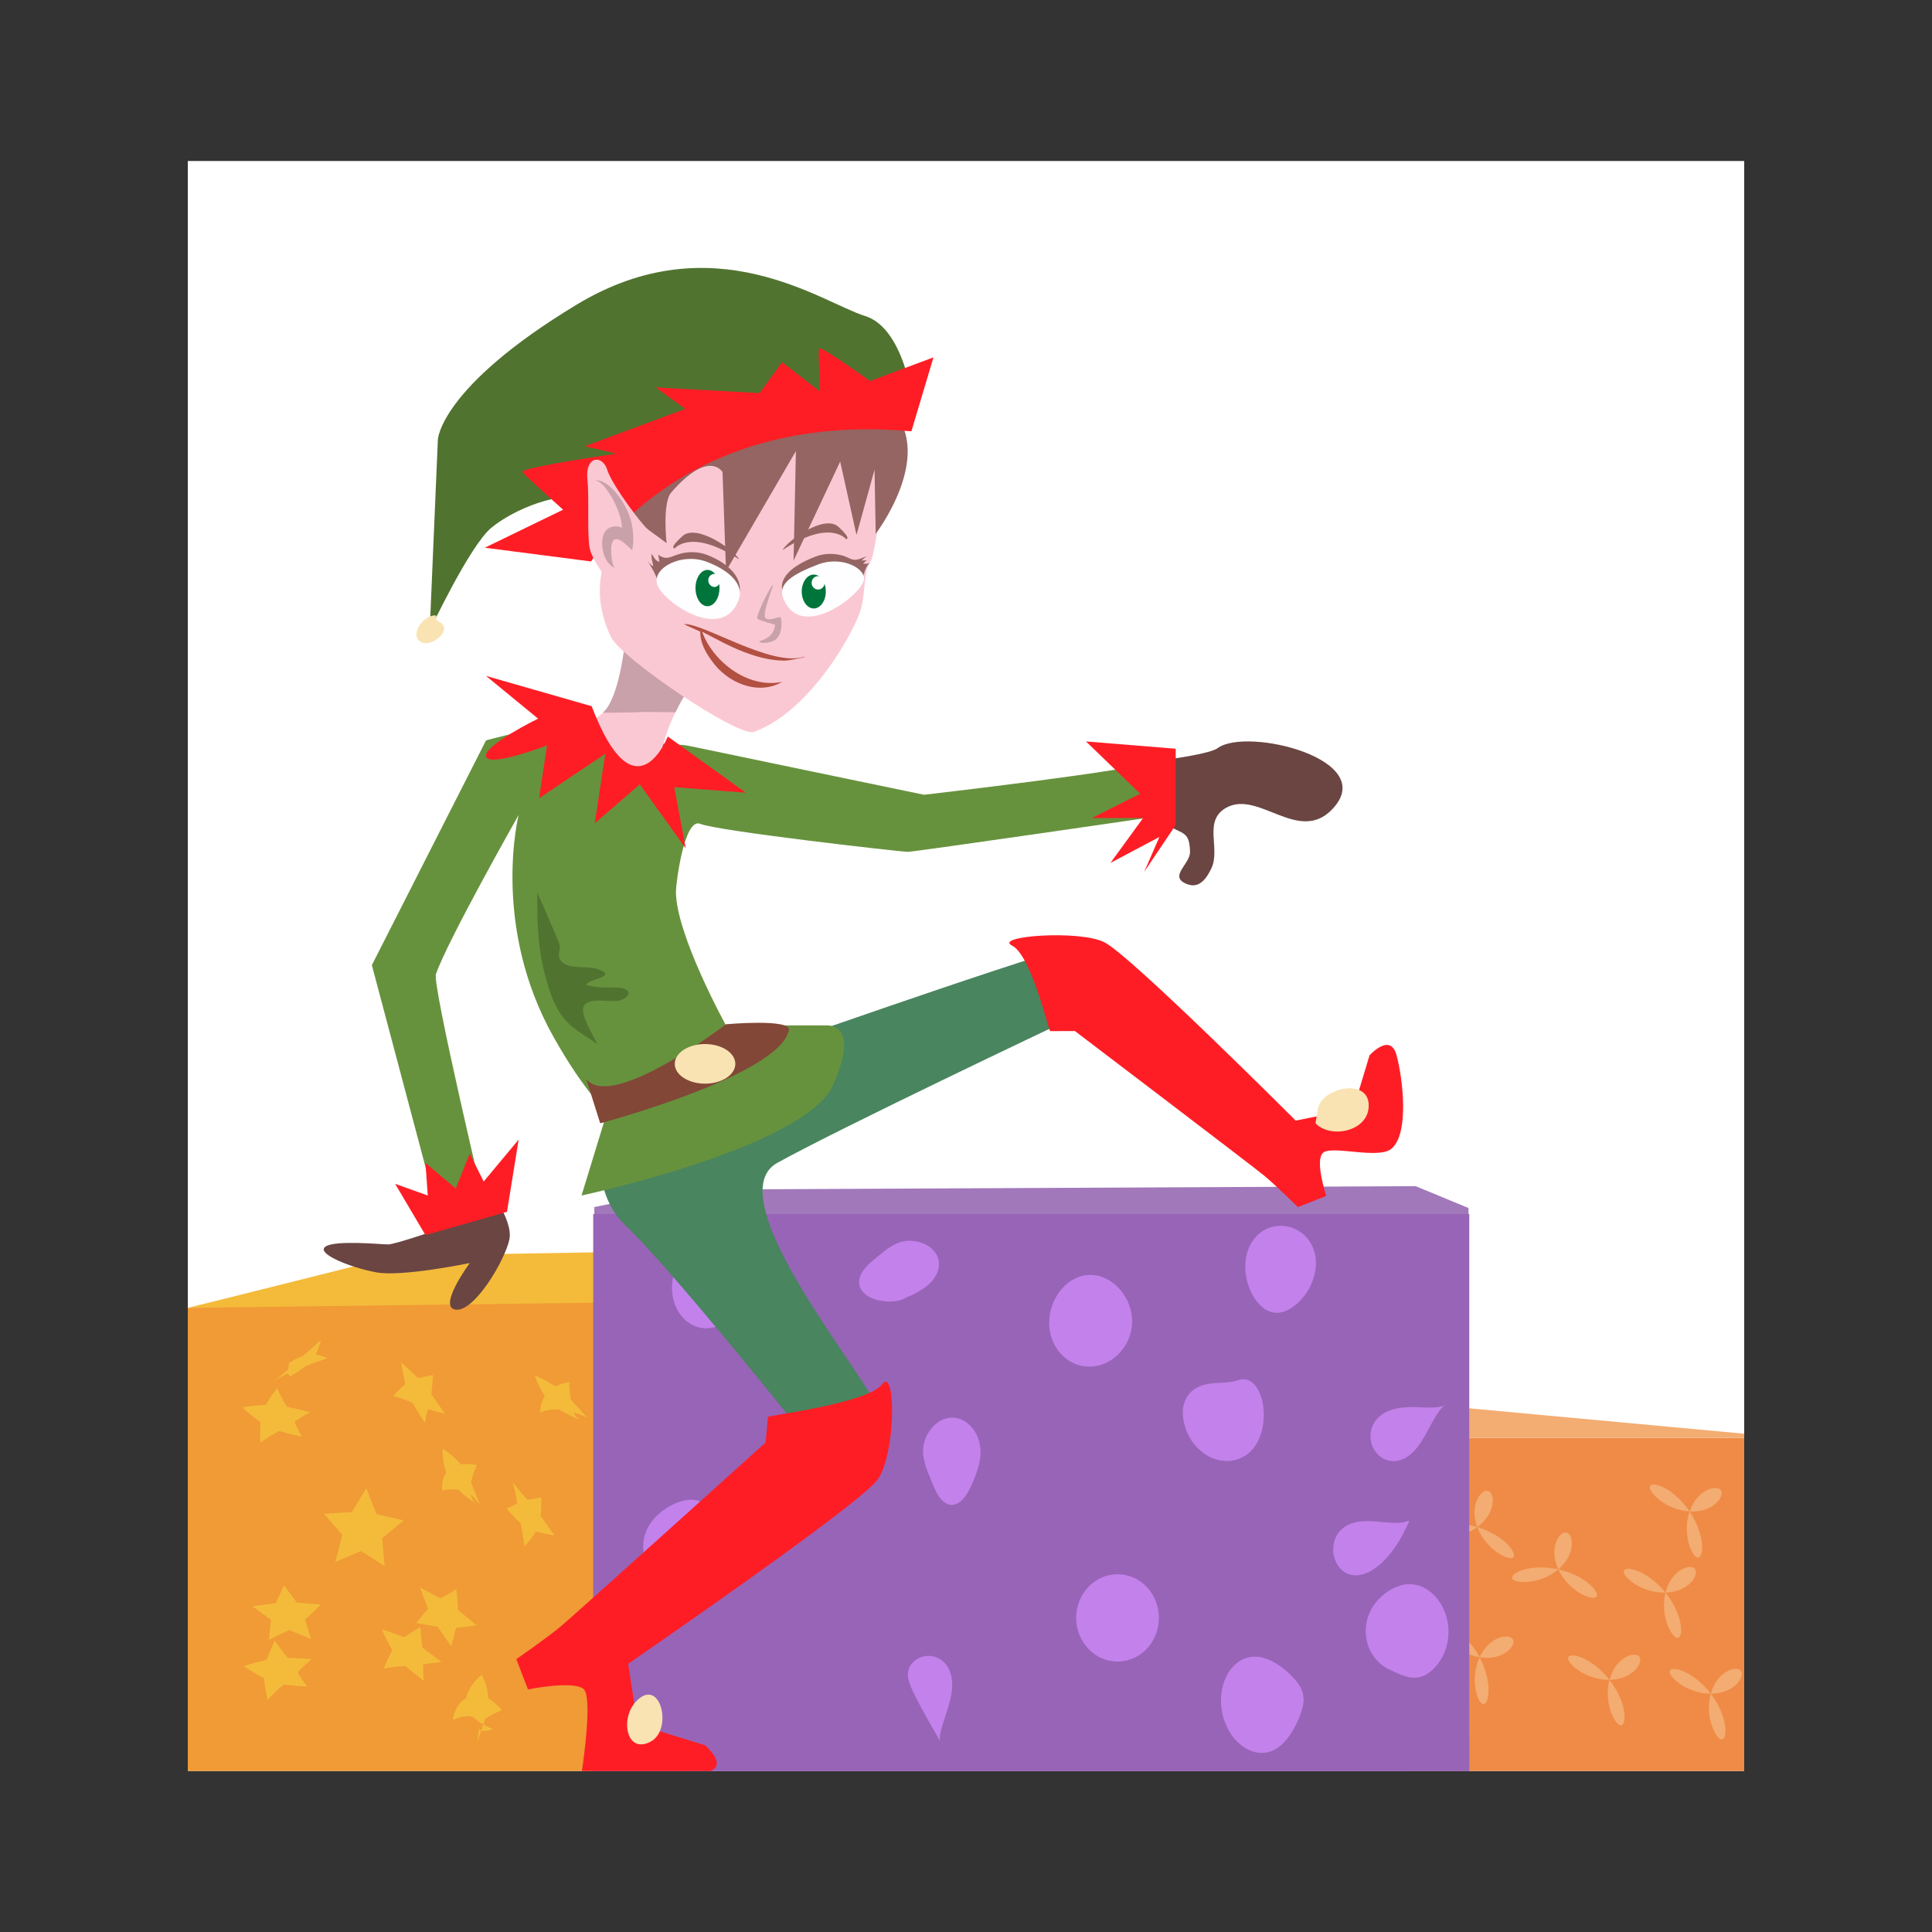 <svg:svg xmlns:svg="http://www.w3.org/2000/svg" enable-background="new 0 0 668 691" height="829.2" version="1.1" viewBox="-80.6 -69.1 829.2 829.2" width="829.2" x="0px" y="0px" xml:space="preserve">
<svg:rect x="-80.6" y="-69.1" width="829.2" height="829.2" fill="#333333" stroke="none"/>
<svg:symbol id="Deleted_Symbol" viewBox="-35.722 -48.606 71.443 97.213">
	<svg:g>
		<svg:g>
			<svg:g>
				<svg:g>
					<svg:path d="M11.848,7.991c0.263-1.996-0.724-4.814-3.999-9.173C-0.735-12.603-8.237-39.56-1.132-48.606       c0,0-0.93,5.205,2.871,12.287c0,0,1.978-4.678,7.533-10.262c0,0-1.226,9.189-0.37,18.727c0.72,8.054,2.176,16.015,6.124,22.283       c0.545,1.443,1.224,3.27,1.822,4.979C17.79,2.093,15.073,5.389,11.848,7.991z" fill="#ED1C24" />
					<svg:path d="M20.048,5.805c-1.955,3.022-5.155,5.154-7.465,6.401C10.997,13.058-0.53,21.35-5.73,29.169       l-4.442-0.709c0,0,11.072-11.104,15.285-14.234c2.604-1.936,6.312-3.005,6.735-6.234c3.226-2.603,5.942-5.898,5.001-8.584       c-0.599-1.709-1.277-3.536-1.822-4.979c1.299,2.063,2.863,3.939,4.764,5.576c0.014,0.012,0.022,0.023,0.036,0.038       C20.552,1.66,21.208,4.01,20.048,5.805z" fill="#D0181F" />
					<svg:path d="M11.198,15.786C4.079,19.266,1.7,27.958,1.326,30.301l-7.057-1.131       c5.2-7.82,16.728-16.112,18.313-16.963c2.31-1.248,5.51-3.379,7.465-6.401c1.16-1.794,0.504-4.145-0.222-5.762       C27.433,6.642,18.308,12.315,11.198,15.786z" fill="#96080B" />
				</svg:g>
				<svg:g>
					<svg:path d="M2.77,13.549c2.822,5.595-1.907,14.566-1.907,14.566l-0.646,0.066l-6.852,6.586       c4.699-11.038,0.192-7.002,2.156-11.51c1.723-3.957-0.565-8.439-7.553-13.386c3.447,0.59,6.625,0.729,8.263,0.908       C-1.483,11.035,1.341,12.649,2.77,13.549z" fill="#D0181F" />
					<svg:path d="M-3.77,10.78c-1.638-0.179-4.816-0.318-8.263-0.908c-2.685-1.9-6.062-3.867-10.172-5.902       c-14.811-7.318-4.1-27.384,0.064-34.673c4.16-7.296,2.888-13.38,2.888-13.38c3.308,3.586,3.956,12.238,3.956,12.238       c4.234-3.377,6.889-9.395,6.889-9.395c2.317,9.902-12.918,27.543-14.295,36.514C-24.076,4.243-0.569,7.651,2.616,13.217       c0.061,0.106,0.098,0.223,0.153,0.332C1.341,12.649-1.483,11.035-3.77,10.78z" fill="#ED1C24" />
				</svg:g>
				<svg:g>
					<svg:path d="M-29.872,37.61c-1.718,0.655-3.464,1.822-4.984,3.037c0.018-0.028,0.028-0.056,0.045-0.087       c0.301-0.468,0.631-1.017,0.975-1.605c1.142-1.967,2.436-4.527,3.438-7.174c0.98-0.654,2.422-1.846,2.936-3.477       c0.5-1.586-0.496-3.689-1.424-5.475c-0.125-0.756-0.344-1.453-0.693-2.064c-0.904-1.584-1.853-4.016-2.544-6.51       c-0.543-1.96-0.923-3.952-1.001-5.597c3.545,5.804,10.104,11.296,12.086,15.924C-18.39,30.766-25.235,35.841-29.872,37.61z" fill="#D0181F" />
					<svg:path d="M-5.853,34.212c-0.012-0.076-0.172-0.102-1.423,1.288c-1.601,1.778-14.737,12.169-21.849,13.06       c-4.209,0.525-8.468-3.503-5.732-7.913c1.521-1.215,3.267-2.382,4.984-3.037c4.637-1.769,11.482-6.845,8.832-13.027       c-1.982-4.628-8.541-10.121-12.086-15.924c-0.13-2.833,0.649-4.625,3.104-3.397c0.044,0.021,0.096,0.049,0.141,0.073       c-0.684,0.062-1.186,0.384-1.055,1.259c0.315,2.1,18.099,11.634,22.811,15.427c0.284,0.375,0.513,0.729,0.671,1.037       C-5.401,27.169-5.819,33.736-5.853,34.212z" fill="#ED1C24" />
					<svg:path d="M-27.464,28.305c-0.514,1.63-1.955,2.823-2.936,3.477c1.182-3.135,1.938-6.391,1.512-8.951       C-27.96,24.615-26.964,26.718-27.464,28.305z" fill="#96080B" />
				</svg:g>
				<svg:g>
					<svg:path d="M18.261,28.336C19.726,25.245,30.41,16.639,33.021,9.94c-0.165,1.35-0.479,2.842-0.888,4.314       c-0.691,2.495-1.64,4.926-2.543,6.509c-0.35,0.612-0.568,1.309-0.693,2.064c-0.928,1.786-1.926,3.889-1.426,5.475       c0.516,1.63,1.955,2.823,2.938,3.476c1,2.647,2.297,5.207,3.438,7.175c0.342,0.588,0.672,1.136,0.975,1.604       c0.639,1.004,0.903,1.983,0.9,2.9c-0.979-0.85-2.738-1.674-5.76-2.762C24.441,38.712,16.272,32.53,18.261,28.336z" fill="#D0181F" />
					<svg:path d="M29.132,48.56C22.022,47.668,8.886,37.278,7.286,35.5c-1.252-1.389-1.413-1.364-1.425-1.288       c-0.034-0.477-0.452-7.043,1.603-11.154c0.158-0.308,0.389-0.662,0.67-1.037c4.713-3.793,22.495-13.326,22.811-15.426       c0.131-0.875-0.371-1.197-1.052-1.259c0.044-0.024,0.094-0.052,0.14-0.073c2.805-1.404,3.42,1.143,2.989,4.678       c-2.611,6.699-13.296,15.304-14.761,18.396c-1.988,4.194,6.181,10.376,11.701,12.362c3.021,1.088,4.781,1.912,5.76,2.762       C35.714,46.61,32.414,48.969,29.132,48.56z" fill="#ED1C24" />
					<svg:path d="M27.472,28.304c-0.5-1.586,0.498-3.689,1.426-5.475c-0.426,2.56,0.33,5.817,1.512,8.951       C29.427,31.126,27.987,29.934,27.472,28.304z" fill="#96080B" />
				</svg:g>
				<svg:path d="M30.944,6.594c0.131-0.875-0.371-1.197-1.052-1.259C24.535,8.059,11.685,17.31,8.134,22.021      C12.847,18.227,30.629,8.694,30.944,6.594z" fill="#531658" />
				<svg:path d="M-5.856,34.256c0,0,0.002-0.026,0.004-0.043C-5.85,34.23-5.856,34.256-5.856,34.256z" fill="#ED1C24" />
				<svg:path d="M-30.937,6.594c-0.131-0.875,0.371-1.197,1.055-1.259c5.357,2.724,18.208,11.975,21.756,16.686      C-12.838,18.229-30.621,8.694-30.937,6.594z" fill="#531658" />
				<svg:path d="M-31.239,43.114c0,0-0.495,2.233,1.736,2.481c2.23,0.247,17.357-8.43,17.357-8.43      s-11.406,5.454-13.887,5.206C-28.513,42.124-30.495,41.379-31.239,43.114z" fill="#FBC8B4" />
				<svg:path d="M12.676,37.088c0,0,12.132,9.419,18.392,9.419c0.694,0,2.271-3.76-0.354-2.839      C27.157,44.911,12.676,37.088,12.676,37.088z" fill="#FBC8B4" />
				<svg:path d="M5.907,31.708c0,0,8.156,5.902,8.677,4.861c0.522-1.043-6.249-4.517-6.249-4.517      s5.034,0.867,5.207,0.177c0.175-0.695-6.42-1.737-6.42-1.737s6.596-2.604,6.596-3.298s-6.249,1.563-6.249,1.563      s6.769-7.811,5.901-8.159c-0.866-0.346-6.076,5.556-6.77,6.423C5.907,27.889,5.907,31.708,5.907,31.708z" fill="#96080B" />
				<svg:path d="M-6.244,31.709c0,0-8.157,5.901-8.681,4.861c-0.52-1.043,6.25-4.516,6.25-4.516      s-5.034,0.866-5.206,0.176c-0.175-0.695,6.421-1.736,6.421-1.736s-6.596-2.604-6.596-3.299c0-0.695,6.25,1.563,6.25,1.563      s-6.77-7.811-5.903-8.158c0.868-0.347,6.076,5.555,6.771,6.421C-6.244,27.89-6.244,31.709-6.244,31.709z" fill="#96080B" />
				<svg:g>
					<svg:path d="M7.45,24.077c-0.048,0.619-0.113,1.455-0.2,2.404c-8.144-2.135-13.556-0.992-15.791-0.26       c-0.074-0.779-0.08-1.51-0.018-2.165C-4.608,23.528,1.462,23.085,7.45,24.077z" fill="#D0181F" />
					<svg:path d="M-8.558,24.056c0.141-1.455,0.662-2.493,1.814-2.594c4.088-0.356,14.395,0,14.217,2.307       c-0.008,0.094-0.016,0.205-0.023,0.308C1.462,23.085-4.608,23.528-8.558,24.056z" fill="#96080B" />
					<svg:path d="M7.25,26.481c-0.272,2.969-0.754,6.922-1.554,7.953c-1.098,1.418-10.308,1.601-11.553,0.535       c-0.734-0.633-2.34-5.114-2.684-8.748C-6.306,25.489-0.894,24.346,7.25,26.481z" fill="#ED1C24" />
				</svg:g>
				<svg:path d="M-5.724,33.099c0,0,0.868,1.213,4.688,1.213c3.818-0.001,6.422-1.388,6.422-1.388      s-0.347-1.563-2.081-1.044c-1.737,0.523-3.647,1.911-5.556,1.044C-4.16,32.054-6.243,31.362-5.724,33.099z" fill="#FBC8B4" />
				<svg:path d="M-31.845,6.899c0,0,1.88,3.928,11.445,8.713C-20.399,15.612-31.673,11.682-31.845,6.899z" fill="#FBC8B4" />
				<svg:path d="M17.005,18.342c0,0,15.543-8.197,15.201-10.931C32.206,7.411,19.054,16.976,17.005,18.342z" fill="#FBC8B4" />
			</svg:g>
		</svg:g>
	</svg:g>
</svg:symbol>
<svg:g id="Layer_2">
	<svg:path d="M668,0c0,37,0,691,0,691c-114,0-640,0-668,0C0,691,0,37,0,0H668z" fill="#FFFFFF" />
</svg:g>
<svg:g id="Layer_3">
	<svg:g>
		<svg:path d="M0,492.236c6-0.015,215.943-0.563,215.943-0.563s48.029-21.991,49.029-23.683    c1-1.691-176.043,1.973-176.043,1.973S4,491.318,0,492.208V492.236z" fill="#F4BB3A" />
		<svg:path d="M0,691c0-15,0-198.79,0-198.79c23-0.279,217.943-2.741,217.943-2.741S215.231,676,215.014,691H0z" fill="#F09B36" />
		<svg:g>
			<svg:polygon fill="#F4BB3A" points="76.61,569.591 81.007,580.75 92.692,583.455 83.438,591.084 84.477,603.034 74.36,596.59      63.317,601.27 66.319,589.658 58.456,580.602 70.427,579.869    " />
			<svg:g>
				<svg:path d="M148.859,521.179c3.118,1.319,6.042,2.923,8.807,4.713c2.049-0.861,4.073-1.435,6.077-1.844      c-0.031,2.649,0.19,5.239,0.714,7.683c2.35,2.496,4.662,5.029,6.93,7.595c-1.806-0.891-3.695-1.644-5.646-2.175      c0.235,0.781,0.606,1.425,1.097,1.924c0.476,0.513,1.032,0.936,1.634,1.25c-3.102-1.187-6.101-2.673-8.952-4.44      c-2.726-0.255-5.619,0.154-8.229,1.245c-0.101-2.483,0.718-4.919,1.891-7.131C151.417,527.304,150.007,524.308,148.859,521.179z      " fill="#F4BB3A" />
			</svg:g>
			<svg:g>
				<svg:g>
					<svg:path d="M83.277,630.243c3.249,1.006,6.429,2.14,9.551,3.37c2.305-1.604,4.633-3.056,6.97-4.427       c0.2,2.995,0.476,5.966,0.898,8.859c2.761,2.04,5.504,4.099,8.237,6.175c-2.641,0.247-5.261,0.565-7.884,1.042       c-0.137,2.483-0.057,4.866,0.304,7.038c-2.71-1.991-5.34-4.109-7.891-6.334c-3.06,0.079-6.183,0.418-9.341,1.127       c1.003-2.771,2.261-5.415,3.666-7.928C86.145,636.305,84.653,633.314,83.277,630.243z" fill="#F4BB3A" />
				</svg:g>
				<svg:g>
					<svg:path d="M99.639,612.234l8.836,4.683c2.299-1.267,4.563-2.548,6.768-3.928c0.379,2.917,0.595,5.918,0.753,8.925       l7.956,6.543c-2.995,0.482-5.909,0.814-8.79,1.106c-0.753,2.675-1.476,5.313-2.098,7.896c-1.967-2.756-3.911-5.534-5.84-8.324       c-3.051-0.589-6.114-1.148-9.222-1.62c1.686-2.119,3.402-4.178,5.102-6.202C101.959,618.275,100.819,615.238,99.639,612.234z" fill="#F4BB3A" />
				</svg:g>
			</svg:g>
			<svg:g>
				<svg:path d="M23.372,534.91c3.383-0.522,6.765-0.878,10.13-1.081c1.472-2.535,3.109-4.909,4.828-7.148      c1.231,2.811,2.624,5.481,4.172,7.967c3.343,0.76,6.684,1.557,10.013,2.39c-2.289,1.145-4.531,2.482-6.705,4.04      c0.921,2.325,2.013,4.494,3.243,6.486c-3.296-0.714-6.57-1.546-9.824-2.497c-2.743,1.427-5.431,3.103-8.029,5.025      c-0.203-2.926-0.208-5.881,0.004-8.829C28.508,539.34,25.881,537.212,23.372,534.91z" fill="#F4BB3A" />
			</svg:g>
			<svg:g>
				<svg:path d="M139.504,567.157c1.969,2.569,4.086,5.046,6.303,7.446c1.916-0.243,3.912-0.638,5.936-1.056      c-0.05,2.662-0.083,5.312-0.284,8.015c1.964,2.812,3.95,5.611,5.953,8.398c-2.631-0.521-5.337-1.069-7.968-1.795      c-1.336,2.197-2.999,4.385-4.984,6.464c-0.398-3.384-0.938-6.714-1.633-10.021c-2.24-1.922-4.226-4.031-5.91-6.281      c1.557-0.619,3.037-1.349,4.468-2.235C140.956,573.059,140.301,570.073,139.504,567.157z" fill="#F4BB3A" />
			</svg:g>
			<svg:g>
				<svg:g>
					<svg:path d="M24.034,645.997c3.262-1.057,6.542-1.96,9.828-2.749c1.041-2.814,2.198-5.508,3.402-8.143       c1.811,2.527,3.671,5,5.614,7.326c3.429,0.144,6.86,0.309,10.287,0.498c-2.077,1.848-4.094,3.734-6.01,5.748       c1.263,2.309,2.675,4.391,4.216,6.071c-3.362-0.126-6.737-0.422-10.1-0.868c-2.474,1.914-4.838,4.101-6.974,6.669       c-0.833-3.095-1.304-6.229-1.549-9.319C29.782,649.665,26.878,647.894,24.034,645.997z" fill="#F4BB3A" />
				</svg:g>
				<svg:g>
					<svg:path d="M27.783,620.308c3.325-0.422,6.648-0.853,9.971-1.322c1.21-2.531,2.374-5.059,3.413-7.641       c1.965,2.325,3.827,4.829,5.636,7.38l10.272,0.821c-2.224,2.293-4.475,4.402-6.726,6.448c0.848,2.834,1.688,5.626,2.582,8.316       c-3.163-1.24-6.317-2.51-9.469-3.793c-2.882,1.354-5.758,2.73-8.622,4.201c0.249-2.895,0.557-5.752,0.862-8.572       C33.068,624.178,30.435,622.213,27.783,620.308z" fill="#F4BB3A" />
				</svg:g>
			</svg:g>
			<svg:g>
				<svg:path d="M91.548,515.548c2.482,2.21,4.88,4.485,7.24,6.789c2.223-0.458,4.367-0.833,6.458-1.288      c-0.105,2.696-0.435,5.457-0.698,8.181l5.833,8.479c-2.519-0.626-4.871-1.354-7.226-2.015c-0.721,2.078-1.195,4.1-1.3,5.944      c-1.886-2.759-3.66-5.622-5.306-8.551c-2.628-1.24-5.41-2.291-8.413-2.967c1.629-1.906,3.406-3.613,5.206-5.135      C92.634,521.87,92.065,518.719,91.548,515.548z" fill="#F4BB3A" />
			</svg:g>
			<svg:g>
				<svg:path d="M35.364,524.678c2.633-1.801,5.164-3.773,7.568-5.897c0.146-0.447,0.254-0.915,0.359-1.371      c0.068-0.494,0.085-1.028,0.083-1.578c1.978-1.111,3.943-2.252,6.171-3.006c2.57-2.266,5.107-4.569,7.612-6.911      c-0.509,2.239-1.262,4.346-2.278,6.299c1.723,0.323,3.447,0.879,5.112,1.66c-3.206,0.995-6.355,2.117-9.43,3.361      c-1.08,0.874-2.285,1.724-3.39,2.444c-1.116,0.73-2.271,1.392-3.414,1.98c-0.187-0.465-0.451-0.895-0.793-1.263      C40.343,521.583,37.79,523.019,35.364,524.678z" fill="#F4BB3A" />
			</svg:g>
			<svg:g>
				<svg:path d="M126.081,649.667c1.943,3.314,2.699,6.79,2.906,10.15c2.533,1.516,4.296,3.325,5.885,5.162      c-2.675,0.942-5.242,2.116-7.254,3.721c-1.025,3.271-2.145,6.512-3.353,9.717c0.147-1.936,0.415-3.694,0.772-5.571      c0.314,0.657,1.502,1.092,2.803,0.93c1.307-0.14,2.417-0.617,3.225-0.783c-3.128-1.155-6.1-2.785-8.527-5.089      c-1.261-0.51-2.767-0.546-4.266-0.282c-1.508,0.264-3.015,0.811-4.479,1.502c0.193-1.458,0.537-3.039,1.37-4.732      c0.805-1.671,2.284-3.492,4.292-4.639c0.359-1.854,1.237-3.728,2.422-5.434C123.056,652.61,124.523,651.059,126.081,649.667z" fill="#F4BB3A" />
			</svg:g>
			<svg:g>
				<svg:path d="M109.421,552.642c2.932,1.913,5.549,4.185,7.691,6.736c2.584-0.276,4.847-0.043,7.013,0.305      c-1.155,2.462-2.126,4.984-2.541,7.47c1.314,3.169,2.552,6.365,3.714,9.586c-1.227-1.505-2.121-3.187-3.79-4.236      c0.241,1.52,1.119,2.899,2.153,3.711c-2.541-1.608-5.076-3.567-7.466-5.85c-0.552-0.118-1.101-0.188-1.625-0.212l-1.669-0.019      c-0.599,0.007-1.203,0.047-1.819,0.125c-0.286,0.046-0.661,0.072-0.893,0.162c-0.225,0.093-0.437,0.203-0.635,0.332      l-0.272-0.587l-0.137-0.295c-0.015-0.087-0.009-0.167-0.015-0.25c-0.018-0.332-0.019-0.662-0.004-0.992      c0.029-0.66,0.091-1.324,0.241-1.977c0.276-1.31,0.826-2.59,1.614-3.731C109.784,559.704,109.281,556.245,109.421,552.642z" fill="#F4BB3A" />
			</svg:g>
		</svg:g>
	</svg:g>
	<svg:g>
		<svg:path d="M668,691c-43,0-144,0-144,0c0-17,0-143,0-143s101,0,144,0V691z" fill="#EF8B46" />
		<svg:path d="M668,546.247c-42-3.849-137.207-12.696-137.207-12.696l-82.688-4.182L524.5,548c0,0,100.5,0,143.5,0    V546.247z" fill="#F3AC71" />
		<svg:g>
			<svg:g>
				<svg:path d="M554.426,642.176c4.276-9.236,12.882-10.328,14.324-7.613      C570.193,637.277,564.475,643.8,554.426,642.176c-10.049-1.623-16.89-10.173-15.821-12.482      C539.674,627.384,548.653,631.316,554.426,642.176c5.772,10.86,4.008,20.503,1.496,20.098      C553.409,661.867,550.149,651.413,554.426,642.176z" fill="#F3AC71" />
			</svg:g>
			<svg:g>
				<svg:path d="M610.173,651.875c2.624-9.835,10.914-12.39,12.802-9.963      C624.863,644.338,620.351,651.747,610.173,651.875c-10.179,0.128-18.388-7.118-17.731-9.577S602.619,642.169,610.173,651.875      c7.553,9.706,7.473,19.509,4.929,19.541C612.557,671.447,607.548,661.71,610.173,651.875z" fill="#F3AC71" />
			</svg:g>
			<svg:g>
				<svg:path d="M588.215,604.462c-4.26-9.245,0.49-16.504,3.492-15.842      C594.709,589.282,595.967,597.865,588.215,604.462s-18.697,6.261-19.763,3.948C567.388,606.1,576.204,601.814,588.215,604.462      c12.01,2.648,18.207,10.244,16.269,11.893C602.546,618.004,592.474,613.707,588.215,604.462z" fill="#F3AC71" />
			</svg:g>
			<svg:g>
				<svg:path d="M634.199,614.438c2.469-9.875,10.718-12.56,12.644-10.164S644.373,614.148,634.199,614.438      c-10.175,0.289-18.498-6.828-17.881-9.297C616.936,602.672,626.493,604.852,634.199,614.438      c7.705,9.586,7.779,19.388,5.236,19.461C636.891,633.97,631.729,624.313,634.199,614.438z" fill="#F3AC71" />
			</svg:g>
			<svg:g>
				<svg:path d="M653.65,657.832c2.73-9.806,11.048-12.271,12.91-9.824C668.422,650.455,663.829,657.813,653.65,657.832      c-10.179,0.018-18.31-7.318-17.627-9.77C636.707,645.611,646.203,648.044,653.65,657.832c7.447,9.787,7.261,19.588,4.716,19.593      C655.821,677.429,650.919,667.638,653.65,657.832z" fill="#F3AC71" />
			</svg:g>
			<svg:g>
				<svg:path d="M644.556,579.602c3.302-9.628,11.749-11.601,13.464-9.049      C659.734,573.104,654.719,580.181,644.556,579.602c-10.162-0.579-17.848-8.379-17.022-10.787      C628.358,566.409,637.695,569.395,644.556,579.602c6.861,10.208,6.1,19.98,3.56,19.836      C645.574,599.293,641.255,589.23,644.556,579.602z" fill="#F3AC71" />
			</svg:g>
			<svg:g>
				<svg:path d="M553.435,586.313c-3.562-9.535,1.714-16.422,4.658-15.539S561.654,580.31,553.435,586.313      c-8.22,6.004-19.11,4.856-20.001,2.472C532.544,586.402,541.653,582.782,553.435,586.313      c11.78,3.532,17.396,11.566,15.342,13.067C566.721,600.881,556.996,595.849,553.435,586.313z" fill="#F3AC71" />
			</svg:g>
		</svg:g>
	</svg:g>
	<svg:g>
		<svg:path d="M174.002,691c0.031-16,0.472-242.043,0.472-242.043l37.411-7.479l315.093-1.489l22.7,9.388    c0,0,0.301,225.623,0.322,241.623H174.002z" fill="#A178BA" />
		<svg:path d="M174,691c0-16,0-239,0-239h376c0,0,0,223,0,239H174z" fill="#9864B7" />
		<svg:g>
			<svg:g>
				<svg:path d="M460.027,547.89c1.902-4.777,2.09-9.755,1.473-13.929c-0.643-4.182-2.225-7.638-4.519-9.577      c-1.148-0.967-2.355-1.454-3.615-1.515c-0.634-0.032-1.275,0.044-1.953,0.205c-0.679,0.152-1.361,0.453-2.18,0.631      c-1.624,0.399-3.601,0.566-5.698,0.664c-2.105,0.111-4.322,0.167-6.667,0.707c-2.379,0.549-4.743,1.611-6.527,3.455      c-1.798,1.827-3.044,4.456-3.268,7.638c-0.125,1.572,0.056,3.342,0.398,5c0.345,1.664,0.879,3.284,1.567,4.797      c1.379,3.035,3.365,5.668,5.773,7.699c4.833,4.058,10.396,5.026,15.027,3.769C454.512,556.179,458.135,552.648,460.027,547.89z" fill="#C381EB" />
			</svg:g>
			<svg:g>
				<svg:path d="M520.242,611.443c-2.357,0.718-4.463,1.898-6.319,3.29c-1.854,1.396-3.46,3.035-4.757,4.872      c-2.594,3.665-3.962,8.197-3.53,13.04c0.433,4.835,2.579,9.011,5.732,11.899c1.581,1.459,3.411,2.562,5.438,3.43      c2.027,0.927,4.145,1.986,6.523,2.578c2.382,0.594,4.857,0.604,7.15-0.449c2.304-1.108,4.35-2.894,5.995-5.006      c3.296-4.253,5.052-9.95,4.516-15.969c-0.532-6.011-3.281-11.249-7.177-14.594c-1.945-1.67-4.169-2.849-6.491-3.386      C524.999,610.604,522.595,610.727,520.242,611.443z" fill="#C381EB" />
			</svg:g>
			<svg:g>
				<svg:path d="M300.999,466.412c-2.075,1.378-3.891,2.941-5.581,4.347c-1.697,1.391-3.226,2.669-4.409,4.031      c-2.383,2.678-3.463,5.562-2.575,8.288c0.889,2.716,3.579,4.711,7.269,5.707c3.641,0.848,8.552,1.532,13.016-1.188      c0.563-0.246,1.118-0.47,1.664-0.677c0.551-0.176,1.029-0.46,1.546-0.751l2.934-1.711c1.889-1.076,3.469-2.45,4.704-3.917      c2.465-2.949,3.504-6.42,2.436-9.695c-1.065-3.264-4.073-5.75-8.065-6.861c-1.982-0.537-4.234-0.756-6.471-0.378      C305.236,463.999,303.07,465.034,300.999,466.412z" fill="#C381EB" />
			</svg:g>
			<svg:g>
				<svg:path d="M223.8,600.036c2.521-4.443,3.436-9.314,3.073-13.555c-0.372-4.248-2.011-7.864-4.827-9.984      c-2.829-2.123-6.31-2.378-10.059-1.333c-3.72,1.077-7.843,3.315-11.347,6.946c-3.492,3.617-5.381,8.313-5.178,13.009      c0.168,4.668,2.314,9.16,5.967,11.895c3.657,2.75,8.069,3.252,12.11,1.924C217.593,607.615,221.284,604.473,223.8,600.036z" fill="#C381EB" />
			</svg:g>
			<svg:g>
				<svg:path d="M327.247,660.329c0.597-2.507,0.93-4.966,0.817-7.285c-0.108-2.315-0.658-4.488-1.688-6.326      c-1.975-3.679-6.369-5.978-10.795-4.858c-2.187,0.542-4.121,1.886-5.297,3.651c-1.2,1.776-1.472,3.849-0.999,6.018      c0.459,2.181,1.54,4.563,2.835,7.168l1.015,1.982l1.265,2.383l2.04,3.787c1.723,3.173,2.998,5.402,4.271,7.524      c0.616,1.037,1.195,2.023,1.562,2.807c0.374,0.779,0.499,1.306,0.493,1.303c-0.029,0.021-0.281-2.134,0.661-5.446      C324.26,669.714,326.012,665.335,327.247,660.329z" fill="#C381EB" />
			</svg:g>
			<svg:g>
				<svg:path d="M339.598,559.296c0.602-2.506,0.82-4.997,0.518-7.356c-0.29-2.354-1.071-4.56-2.195-6.429      c-2.256-3.748-5.823-6.146-9.779-6.174c-3.956-0.033-7.624,2.305-10.065,6.084c-1.204,1.883-2.122,4.137-2.422,6.529      c-0.287,2.388,0.069,4.875,0.785,7.346c0.716,2.474,1.688,4.726,2.547,6.813c0.845,2.089,1.606,3.988,2.494,5.569      c1.742,3.169,3.909,5.118,6.399,5.137c2.489,0.019,4.75-1.896,6.677-5.042c0.97-1.574,1.87-3.452,2.736-5.553      C338.145,564.12,338.995,561.806,339.598,559.296z" fill="#C381EB" />
			</svg:g>
			<svg:g>
				<svg:path d="M483.187,479.448c1.561-4.894,1.332-9.95-0.766-14.106c-2.059-4.148-6.058-7.338-10.98-8.14      c-4.924-0.813-9.573,0.953-12.709,4.211c-3.171,3.267-4.89,7.982-4.88,13.146c0.01,5.184,1.633,9.85,3.856,13.335      c2.254,3.495,5.059,5.811,8.278,6.343c3.221,0.526,6.483-0.803,9.615-3.39C478.696,488.249,481.621,484.361,483.187,479.448z" fill="#C381EB" />
			</svg:g>
			<svg:g>
				<svg:path d="M529.506,549.52c1.376-2.144,2.51-4.309,3.564-6.271c1.05-1.965,2.029-3.734,2.946-5.148      c0.912-1.42,1.753-2.479,2.398-3.146c0.639-0.671,1.065-0.941,1.065-0.938c0.001,0.003-0.438,0.249-1.281,0.471      c-0.84,0.229-2.074,0.427-3.566,0.495c-1.495,0.075-3.231,0.022-5.122-0.06c-1.896-0.077-3.949-0.181-6.182-0.069      c-1.224,0.063-2.435,0.183-3.64,0.389c-1.191,0.206-2.446,0.498-3.529,0.893c-2.215,0.784-4.185,2.008-5.662,3.654      c-1.475,1.637-2.479,3.7-2.788,5.918c-0.324,2.215,0.031,4.585,1.091,6.684c1.059,2.101,2.698,3.702,4.557,4.625      c1.855,0.936,3.931,1.191,5.921,0.819c1.999-0.37,3.91-1.363,5.622-2.818C526.62,553.563,528.134,551.659,529.506,549.52z" fill="#C381EB" />
			</svg:g>
			<svg:g>
				<svg:path d="M469.292,679.885c1.884-1.662,3.348-3.65,4.579-5.646c1.218-1.994,2.223-4.015,3.024-5.896      c1.597-3.812,2.421-7.021,1.8-10.138c-0.619-3.109-2.648-5.823-5.589-8.682c-1.472-1.409-3.185-2.829-5.097-4.1      c-1.916-1.265-4.056-2.388-6.437-3.02c-2.373-0.629-4.777-0.675-7.092,0.025c-2.312,0.695-4.509,2.144-6.345,4.31      c-1.835,2.157-3.285,5.03-4.059,8.358c-0.785,3.323-0.882,7.096-0.117,10.896c0.759,3.799,2.319,7.232,4.333,9.969      c2.031,2.738,4.489,4.779,7.044,5.97c2.557,1.197,5.153,1.559,7.541,1.152C465.265,682.685,467.416,681.541,469.292,679.885z" fill="#C381EB" />
			</svg:g>
			<svg:g>
				<svg:path d="M382.83,516.927c9.538,2.547,19.182-4.138,21.779-13.766c1.318-4.833,0.717-9.558-1.225-13.743      c-1.957-4.159-5.241-7.903-9.747-9.971c-4.485-2.06-9.461-1.79-13.776,0.699c-4.313,2.456-7.852,7.04-9.369,12.616      C367.479,503.973,373.359,514.4,382.83,516.927z" fill="#C381EB" />
			</svg:g>
			<svg:g>
				<svg:path d="M514.066,600.036c3.469-3.662,5.902-7.704,7.55-10.844c0.825-1.569,1.453-2.912,1.896-3.87      c0.436-0.963,0.683-1.53,0.607-1.68c-0.082-0.16-0.515,0.087-1.388,0.34c-0.86,0.261-2.159,0.499-3.776,0.53      c-3.251,0.131-7.71-0.731-12.608-0.773c-2.448-0.002-4.79,0.272-6.891,1.017c-2.099,0.738-3.95,1.961-5.334,3.682      c-1.388,1.71-2.274,3.928-2.478,6.321c-0.208,2.383,0.282,4.906,1.393,7.009c1.107,2.119,2.68,3.591,4.397,4.416      c1.726,0.831,3.604,1.021,5.499,0.715C506.735,606.278,510.606,603.69,514.066,600.036z" fill="#C381EB" />
			</svg:g>
			<svg:g>
				<svg:path d="M229.976,499.002c4.379-2.348,7.63-5.895,9.926-9.045c2.268-3.21,3.572-6.018,3.294-8.422      c-0.28-2.418-2.156-4.279-5.034-6.636c-1.433-1.156-3.116-2.411-4.986-3.632c-1.876-1.216-3.961-2.404-6.288-3.227      c-2.321-0.82-4.684-1.164-6.99-0.829c-2.307,0.326-4.533,1.341-6.456,3.027c-1.923,1.68-3.497,4.025-4.492,6.786      c-0.986,2.753-1.375,5.906-1.004,9.063c0.735,6.358,4.28,11.242,8.527,13.407C220.754,501.734,225.625,501.338,229.976,499.002z      " fill="#C381EB" />
			</svg:g>
			<svg:ellipse cx="399.041" cy="625.294" fill="#C381EB" rx="17.756" ry="18.74" />
		</svg:g>
	</svg:g>
</svg:g>
<svg:g id="Layer_4">
	<svg:path d="M180,408c0,0-11,31,8,49s71,83,71,83l-13,21l37,5c0,0,21-15,12-33s-67.322-88.932-42-103   c27-15,122-60,122-60l27.5,6l18.5-5c0,0-25-35-32-36s-126,41-135,44S180,408,180,408z" fill="#49855E" />
	<svg:path d="M128,248.667l-49,96.458l30,112.938L128,451c0,0-23.128-97.272-21.5-102c5-14.516,35.5-68.333,35.5-68.333   S130,328,157,376.004c13.735,24.42,23,31.998,23,31.998l-11,35.999c0,0,96-20.5,108-47.5s-3-25.5-3-25.5h-43   c0,0-21.5-38.897-21.5-57.5c0-3,3.5-32,10.5-29s86,12,89,12s109-15.469,109-15.469s-5-26.016-6-23.016s-96,13.992-96,13.992   s-94-19.508-101-21.004c-5.948-1.271-20.577,0.222-27-6.002C177.333,234.667,128,248.667,128,248.667z" fill="#67923D" />
	<svg:path d="M171,394l6,19c0,0,77.092-20.462,81-40c1-5-27-2.5-27-2.5S182,408,171,394z" fill="#824737" />
	<svg:ellipse cx="222" cy="387.5" fill="#F9E3B2" rx="13" ry="8.5" />
	<svg:path d="M412.002,258c0.285-0.033,26.02-3.016,29.998-6c12.346-9.245,70.234,4.827,48.939,26.477   c-14.201,14.438-31.156-8.16-44.859-1.111c-10.734,5.555-2.555,17.715-6.847,26.397c-1.837,3.717-4.823,8.662-10.229,6.632   c-8.471-3.181,1.236-8.533,1.144-13.841c-0.163-9.421-3.451-7.343-10.638-12.144c-6.804-4.545-6.921-1.106-9.147-9.808   C410.059,273.412,410.971,258.159,412.002,258z" fill="#6A4542" />
	<svg:path d="M103,444l24-6c0,0,13,16,11,25s-15,31-23,30s6-20,6-20s-29,6-40,4s-26-8-22-11s24-1,27-1s23-6.938,23-6.938   L103,444z" fill="#6A4542" />
	<svg:polygon fill="#FF1D25" points="424,252.25 385.5,249.125 408.75,271.563 388,282 410,282 396,301.25 417,290.125 410.5,305.063    424,285  " />
	<svg:polygon fill="#FF1D25" points="137,451 102,461 89,439 103,444 102,430 115,441 121,426 127,438 142,420  " />
	<svg:g>
		<svg:path d="M203.407,263.255C199.734,249.024,216,224.749,216,224.749l-28.333-18.416c0,0-2.099,21.764-8.396,29.298    c-6.296,7.534-19.938,7.534-19.938,7.534S205.358,270.814,203.407,263.255z" fill="#FAC8D3" />
		<svg:g>
			<svg:path d="M196.062,236.468c4.416,0,8.831,0.146,13.247,0.131c3.325-6.818,6.691-11.851,6.691-11.851     l-28.333-18.416c0,0-2.099,21.764-8.396,29.298c-0.338,0.405-0.701,0.784-1.079,1.146     C184.17,236.808,190.129,236.731,196.062,236.468z" fill="#C9A1AA" />
		</svg:g>
	</svg:g>
	<svg:path d="M173.333,234l-45.33-13l22.33,18.333c0,0-23.467,11.505-22.33,16.28c1.138,4.774,26.167-4.774,26.167-4.774   l-3.413,22.677l28.443-19.097l-4.551,29.839l19.341-16.709L213.711,295l-4.931-26.258l30.718,2.387L206,247   C206,247,192,283,173.333,234z" fill="#FF1D25" />
	<svg:g>
		<svg:path d="M303,99c0,4-7,69-10,73s-2,12-4,20s-21,44-46,53c-6.785,2.442-56.75-31.5-61.25-40.5    C177.627,196.254,174,183,180,169s5-48,5-48L303,99z" fill="#FAC8D3" />
		<svg:path d="M302.5,107c18,20-7.25,53-7.25,53l-0.5-27.5l-7.75,28l-7-31.5l-20,42.5l1-47L231,176l-1.5-42.5    c0,0-5.75-10-22,8.75c-3.943,4.55-2,21.75-2,21.75s-25-18.5-27-19s-27-13-27-13L302.5,107z" fill="#946562" />
		<svg:g>
			<svg:path d="M255.5,185.5c-2.361-6.239,3.5-11.75,14-15.75c3.834-1.461,8.128-1.456,12.03-0.254     c1.485,0.458,2.981,1.55,4.498,1.662c1.915,0.142,4.109-1.193,5.921-1.666c-1.079,0.301-1.977,1.275-2.77,1.974     c0.777-0.001,1.479-0.101,2.27-0.145c-0.592,0.431-1.156,0.929-1.599,1.478c0.98,0.08,2.076,0.142,2.915-0.316     c-2.942,2.585-2.275,6.331-4.419,9.036c-1.745,2.201-4.544,4.547-6.864,6.11c-5.152,3.47-12.069,7.334-18.5,5.467     C259.252,192.015,256.842,189.047,255.5,185.5z" fill="#946562" />
			<svg:path d="M236.39,186.5c2.396-6.239-3.044-13.5-13.701-17.5c-3.74-1.404-7.929-1.445-11.748-0.327     c-3.695,1.081-5.592,2.947-9.123,0.22c0.369,1.003,0.354,2.131,0.621,3.119c-1.855-0.34-2.499-2.16-3.401-3.499     c-0.13,2.098,0.385,3.545,0.77,5.429c-1.213-0.502-2.225-1.934-2.825-3.041c1.38,2.545,3.658,5.88,4.394,8.599     C203.406,187,229.286,205,236.39,186.5z" fill="#946562" />
			<svg:path d="M255.5,187.5c-2.361-6.239,4.5-10.333,15-14.333S292,175.25,290,180.5     C287.237,187.753,262.5,206,255.5,187.5z" fill="#FEFDFF" />
			<svg:ellipse cx="268.667" cy="184.775" fill="#00753B" rx="5.167" ry="7.275" />
			<svg:ellipse cx="270.525" cy="181.053" fill="#FFFFFF" rx="2.787" ry="2.876" />
			<svg:path d="M255.25,167c2.236-4.153,18-15.5,24-10s3.25,5.25,3.25,5.25S275.5,153.5,255.25,167z" fill="#946562" />
		</svg:g>
		<svg:g>
			<svg:path d="M236.39,188.5c2.396-6.239-3.067-12.5-13.723-16.5s-23.176,2.532-21.29,9.5     C203.406,189,229.286,207,236.39,188.5z" fill="#FEFDFF" />
			<svg:ellipse cx="223.047" cy="183.292" fill="#00753B" rx="5.149" ry="7.792" />
			<svg:path d="M223.382,179.943c0,1.501,1.186,2.891,2.618,2.891c1.431,0,2.564-1.389,2.564-2.891     s-1.159-2.718-2.59-2.718C224.542,177.225,223.382,178.441,223.382,179.943z" fill="#FFFFFF" />
			<svg:path d="M236.644,171c-2.27-4.153-18.268-15.5-24.357-10s-3.298,5.25-3.298,5.25S216.092,157.5,236.644,171z" fill="#946562" />
		</svg:g>
		<svg:path d="M251,182c1.164-1.331-5,12.75-3,14.25s6-1.25,6.5-0.25s1,8.25-3.25,10s-6.748,0.259-5.75,0    c6.75-1.75,6.5-7,6.5-7s-6.5-1.75-7.5-2.5S249.25,184,251,182z" fill="#C9A1AA" />
		<svg:path d="M264.102,212.869c-13.9,4.193-42.969-14.615-51.102-14.121c1.428,0.925,3.996,1.811,6.938,3.258    c-0.061,4.182,1.809,8.253,4.92,12.471c6.59,9.506,19.881,15.125,30.25,9.076c-15.372,3.12-30.13-9.507-34.349-21.518    c5.827,2.935,12.887,7.098,20.77,9.708c4.681,1.586,9.442,2.613,13.911,2.666C257.201,214.797,268.401,212.205,264.102,212.869    C263.589,212.956,264.613,212.778,264.102,212.869z" fill="#B25041" />
	</svg:g>
	<svg:g>
		<svg:path d="M311.861,107.99c0,0-3.123-35.935-21.263-41.496c-18.14-5.562-64.997-40.31-123.655-4.876    c-58.657,35.434-59.612,57.901-59.612,57.901l-3.509,82.078c0,0,17.121-36.442,26.436-44.17    c9.315-7.729,30.103-16.743,42.72-12.048c12.618,4.695,21.475-1.275,21.475-1.275l43.911-24.827L311.861,107.99z" fill="#517330" />
		<svg:path d="M310.556,116.024l9.482-31.74l-27.261,10.165c0,0-21.382-15.485-21.846-13.974    c-0.463,1.512,0.449,18.495,0.449,18.495l-16.311-12.608l-9.682,13.239l-44.572-2.419l12.727,9.194l-43.124,16.051L184,125.598    c0,0-41.866,6.018-40.318,7.98c1.548,1.963,17.395,16.083,17.395,16.083l-33.614,16.321l45.656,5.894    C173.12,171.875,211.306,106.93,310.556,116.024z" fill="#FF1D25" />
		<svg:path d="M106.71,196.995c-0.084-0.654,0.005-1.277-0.123-1.922c-5.282-0.738-11.907,8.652-6.323,11.514    c4.211,2.158,13.621-5.06,7.97-8.628" fill="#F9E3B2" />
	</svg:g>
	<svg:g>
		<svg:path d="M199.5,160c-3.5-2-17.5-21-19.5-27.5s-9.5-6-8.5,4S171,163,173,168s8.866,16.996,16.25,15    c9.25-2.5,6.75-9,6.75-9L199.5,160z" fill="#FAC8D3" />
		<svg:path d="M190.943,158.151c-0.486-3.854-1.768-7.563-4.031-11.342c-1.366-2.282-2.942-4.46-4.895-6.31    c-0.973-0.922-2.019-1.787-3.21-2.434c-1.168-0.657-2.502-1.119-3.808-1.066c2.458,0.87,4.018,2.882,5.395,4.871    c2.864,4.138,5.772,10.441,5.948,15.521c-1.549-0.766-3.617-0.777-5.256-0.012c-4.329,1.938-3.605,9.306-2.048,12.692    c0.481,1.047,1.106,2.032,1.867,2.896c0.732,0.833,1.644,1.439,2.705,1.708c-1.667-0.422-1.954-6.737-1.922-7.954    c0.216-8.472,5.95-2.671,9.003,0.328C191.361,164.269,191.306,161.031,190.943,158.151z" fill="#C9A1AA" />
	</svg:g>
	<svg:g>
		<svg:path d="M370.112,373.454c-1.138-2.238-8.309-32.686-16.351-36.718s28.47-6.836,39.513-1.484    c11.042,5.352,82.238,76.606,82.238,76.606l24.745-5l6.933-23.006c0,0,8.898-9.983,11.587-0.114    c2.691,9.868,5.616,33.991-2.276,40.263c-5.743,4.564-25.688-1.692-29.296,1.684c-3.606,3.376,1.421,18.49,1.421,18.49    l-12.195,4.812c0,0-9.417-9.352-14.576-13.605c-5.159-4.254-81.113-61.968-81.113-61.968L370.112,373.454z" fill="#FF1D25" />
		<svg:path d="M484,413c6.228,6.596,21.881,3.764,22.795-6.637c1.174-13.37-20.351-8.888-21.795,0.637L484,413z" fill="#F9E3B2" />
	</svg:g>
	<svg:g>
		<svg:path d="M169.138,691c0.778-5,4.458-31.446,0.862-35.043c-4-4-24,0.021-24,0.021l-5-12.989c0,0,13-8.995,19-13.995    s88-78.997,88-78.997l1-10.999c3-1,43-5.999,49-13.999s6,30-2,41s-107,79-107,79l4,26l29,8.957c0,0,9.53,8.043,2.404,11.043    H169.138z" fill="#FF1D25" />
		<svg:path d="M198.651,678.397c9.848-5.271,4.074-28.357-6.346-17.156C185.425,668.639,188.289,683.945,198.651,678.397    z" fill="#F9E3B2" />
	</svg:g>
	<svg:path d="M150,314c0.016,12.837,0.026,23.063,3.448,35.847c1.915,7.153,4.085,13.927,8.921,19.214   c3.746,4.095,8.951,6.737,13.391,9.972c-1.315-3.198-7.652-12.78-5.77-16.307c2.362-4.427,12.17-0.933,16.245-2.727   c4.947-2.178,3.106-5.036-1.332-5.214c-4.983-0.199-8.924,0.299-13.859-1.185c0.4-2.513,14.86-3.557,4.353-6.923   c-4.2-1.346-11.569,0.361-14.917-3.055c-2.09-2.132-0.82-3.772-0.748-6.665C159.76,335.859,150,314,150,314z" fill="#517330" />
</svg:g>
</svg:svg>
